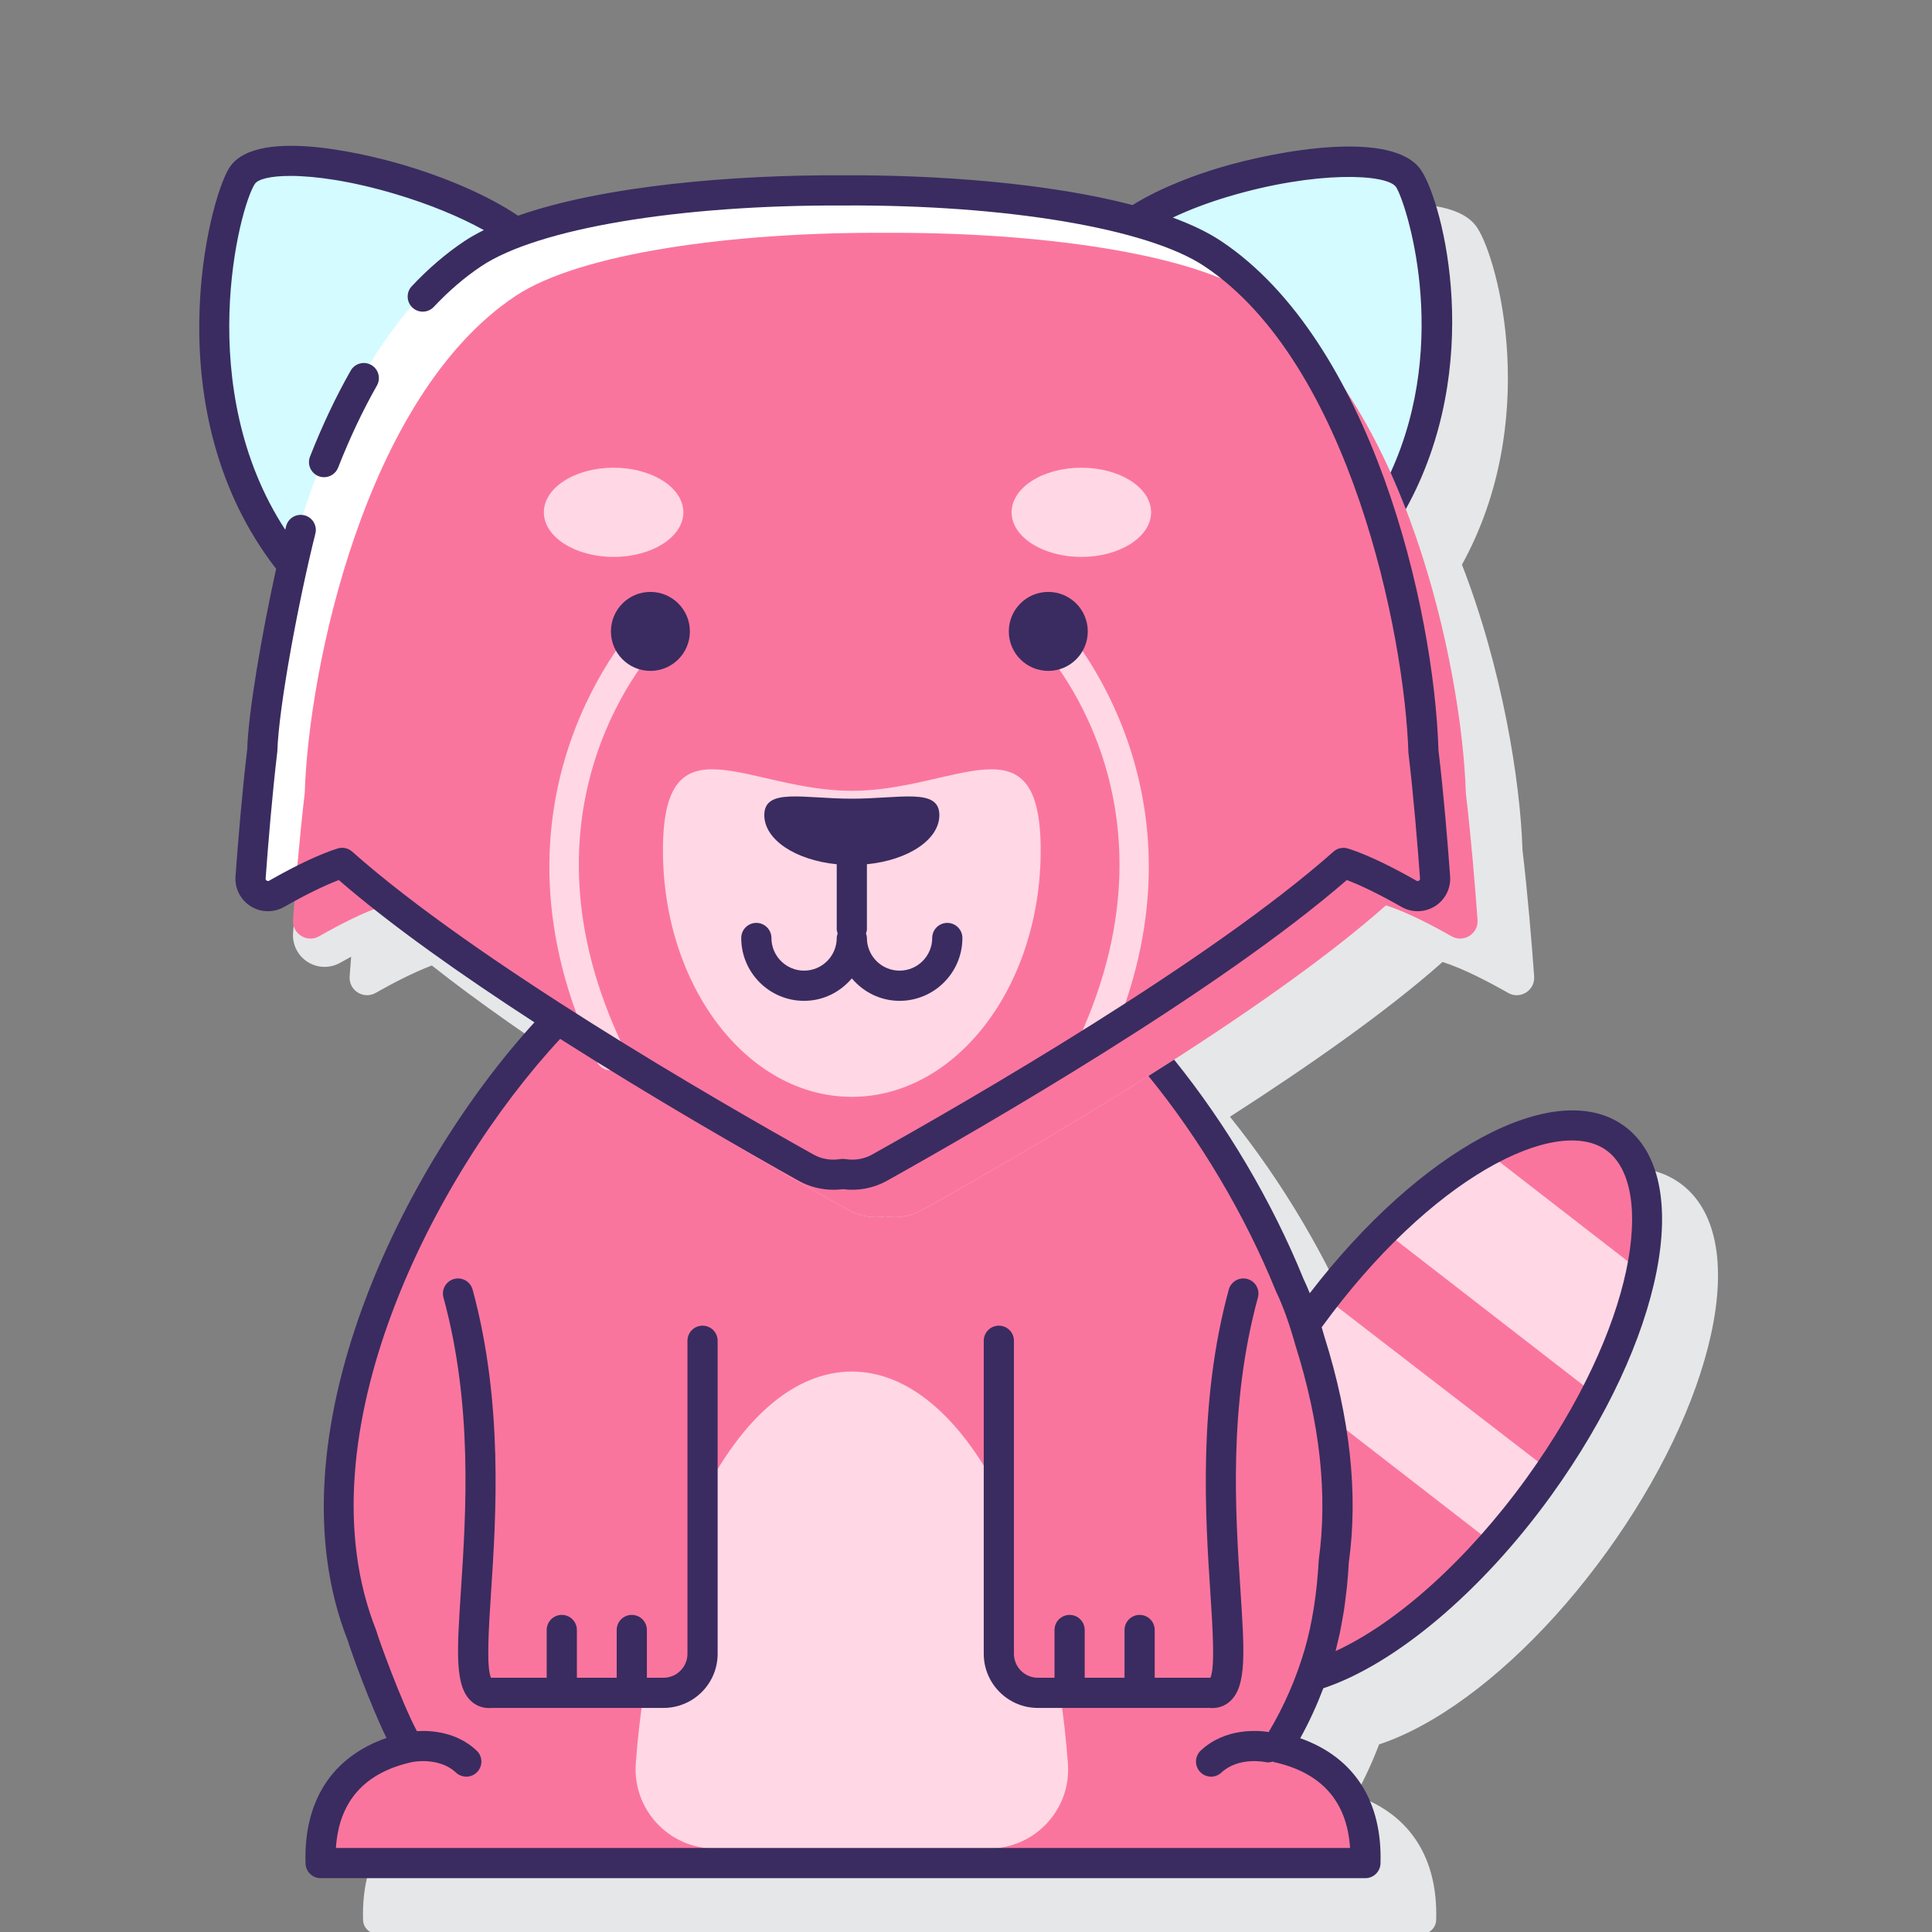 <svg id="Layer_1" enable-background="new 0 0 128 128" height="512" viewBox="0 0 128 128" width="512" xmlns="http://www.w3.org/2000/svg"><rect x="0" y="0" width="128" height="128" fill="#808080" stroke="none"/><path d="m111.309 78.391c-2.363-1.706-5.968-1.278-10.152 1.205-3.634 2.157-7.376 5.669-10.652 9.953-.144-.36-.29-.707-.44-1.022-.002-.005-.005-.009-.006-.013-2.097-5.161-5.12-10.25-8.573-14.527 5.221-3.356 10.399-6.978 14.088-10.253 1.368.433 3.066 1.321 4.342 2.048.804.458 1.794-.165 1.726-1.088-.154-2.122-.421-5.427-.774-8.386-.14-4.533-1.33-11.989-4.009-18.898 5.22-9.478 2.448-20.12 1.012-22.319-1.783-2.732-9.461-1.312-13.272-.18-1.428.425-3.86 1.263-5.825 2.491-5.566-1.461-12.97-2.002-19.178-1.975-7.136-.027-15.84.683-21.524 2.68-2.068-1.395-4.872-2.556-7.586-3.363-1.593-.473-9.629-2.689-11.473.135-1.396 2.137-4.971 16.169 3.1 26.543-.958 4.348-1.846 9.504-1.919 11.961-.349 2.936-.615 6.204-.778 8.429-.056.773.316 1.51.971 1.923.656.413 1.481.432 2.156.048.248-.142.484-.269.721-.398-.036.467-.07.914-.099 1.308-.067.923.922 1.547 1.726 1.088 1.091-.622 2.48-1.344 3.718-1.816 3.129 2.474 6.864 5.058 10.642 7.507-8.663 9.442-17.721 27.466-12.399 40.951.205.688 1.486 4.271 2.592 6.507-3.615 1.229-5.518 4.129-5.389 8.281.016.506.431.909.938.909h69.219c.506 0 .921-.403.938-.909.128-4.135-1.758-7.028-5.346-8.266.603-1.076 1.12-2.207 1.566-3.375 1.131-.373 2.331-.932 3.583-1.675 3.952-2.345 8.037-6.281 11.505-11.082 3.467-4.802 5.918-9.918 6.902-14.406 1.041-4.752.313-8.309-2.051-10.016z" fill="#e6e7e8"/><path d="m107.009 75.4c-4.221-3.048-13.331 2.359-20.348 12.076-.069.096-.131.193-.199.289.112.351.221.713.326 1.088 1.544 4.896 2.227 9.897 1.584 14.524-.119 2.195-.425 4.306-.971 6.177-.149.512-.318 1.009-.494 1.499 4.515-1.311 10.26-5.921 15.039-12.538 7.017-9.719 9.284-20.067 5.063-23.115z" fill="#fa759e"/><path d="m87.801 85.969c-.384.492-.766.99-1.139 1.507-.069.096-.133.193-.199.289.112.351.221.713.326 1.088.521 1.653.935 3.318 1.242 4.977l10.405 8.063c2.848-2.919 3.805-3.948 4.202-4.421.008-.009.031-.041.031-.041z" fill="#ffd7e5"/><path d="m91.71 81.561 13.99 10.841c1.481-2.881 2.51-5.668 3.03-8.153l-10.234-7.931c-2.184 1.202-4.504 2.984-6.786 5.243z" fill="#ffd7e5"/><path d="m31.344 16.794c.769-.511 1.733-.973 2.845-1.39-5.036-3.643-16.51-6.263-18.143-3.763-1.142 1.749-4.908 15.535 3.255 25.707 2.042-7.869 5.835-16.427 12.043-20.554z" fill="#d4fbff"/><path d="m80.334 16.794c1.565 1.04 2.976 2.363 4.245 3.884 3.491 2.875 6.136 7.19 8.076 11.853 4.723-9.248 1.68-19.148.681-20.678-1.64-2.51-13.166-.55-18.155 2.812 2.119.585 3.895 1.292 5.153 2.129z" fill="#d4fbff"/><path d="m84.623 115.767c1.151-1.83 2.109-3.915 2.779-6.214.545-1.87.852-3.981.971-6.177.644-4.626-.039-9.627-1.584-14.524-.397-1.416-.844-2.67-1.321-3.675l-.002.002c-2.149-5.309-5.201-10.333-8.526-14.437-6.096 3.883-12.151 7.36-15.868 9.437-.748.415-1.599.542-2.419.408-.82.134-1.671.006-2.419-.408-4.532-2.531-12.535-7.141-19.853-12.036-9.21 9.861-17.443 27.506-12.391 40.226.098.398 1.94 5.567 3.091 7.397-2.761.61-6.002 2.434-5.838 7.665h69.219c.162-5.23-3.078-7.054-5.839-7.664z" fill="#fa759e"/><path d="m18.324 40.867c-.691 3.419-1.042 6.537-1.114 8.876-.352 2.959-.619 6.264-.774 8.386-.067.923.922 1.547 1.726 1.088 1.276-.728 2.974-1.615 4.342-2.048 8.182 7.263 23.688 16.252 30.751 20.197.748.415 1.599.542 2.419.408.82.134 1.671.006 2.419-.408 7.063-3.945 22.57-12.935 30.751-20.197 1.368.433 3.066 1.321 4.342 2.048.804.458 1.794-.165 1.726-1.088-.154-2.122-.421-5.427-.774-8.386-.255-8.282-4.004-26.324-13.969-32.949-4.286-2.85-14.45-4.238-24.495-4.181-10.045-.058-20.209 1.331-24.495 4.181-7.15 4.754-11.1 15.387-12.855 24.073z" fill="#fff"/><path d="m97.117 52.556c-.255-8.282-4.004-26.324-13.969-32.949-4.286-2.85-14.45-4.238-24.495-4.181-10.045-.058-20.209 1.331-24.495 4.181-9.966 6.625-13.714 24.667-13.969 32.949-.352 2.959-.619 6.264-.774 8.386-.067.923.922 1.547 1.726 1.088 1.276-.728 2.974-1.615 4.342-2.048 8.182 7.263 23.688 16.252 30.751 20.197.748.415 1.599.542 2.419.408.82.134 1.671.006 2.419-.408 7.063-3.945 22.57-12.935 30.751-20.197 1.368.433 3.066 1.321 4.342 2.048.804.458 1.794-.165 1.726-1.088-.155-2.121-.422-5.427-.774-8.386z" fill="#fa759e"/><path d="m71.643 30.986c-2.552 0-4.621 1.323-4.621 2.956 0 1.632 2.069 2.955 4.621 2.955s4.621-1.323 4.621-2.955-2.069-2.956-4.621-2.956z" fill="#ffd7e5"/><path d="m40.653 30.986c-2.552 0-4.621 1.323-4.621 2.956 0 1.632 2.069 2.955 4.621 2.955s4.621-1.323 4.621-2.955-2.069-2.956-4.621-2.956z" fill="#ffd7e5"/><path d="m71.168 69.474c-.032.066-.036.136-.052.204l2.94-1.837c6.267-16-3.779-26.597-3.887-26.707-.385-.396-1.018-.403-1.412-.019-.396.384-.404 1.017-.021 1.414.42.435 10.231 10.849 2.432 26.945z" fill="#ffd7e5"/><path d="m40.452 70.91c-.371 0-.729-.208-.901-.564-8.427-17.393 2.688-29.096 2.801-29.212.385-.395 1.018-.402 1.412-.019.396.384.404 1.017.021 1.414-.422.436-10.232 10.85-2.434 26.945.24.497.032 1.095-.464 1.336-.14.067-.288.1-.435.1z" fill="#ffd7e5"/><path d="m70.754 116.874c-.001-.016-.002-.032-.003-.047-.118-1.603-.298-3.162-.527-4.672h-1.458c-1.429 0-2.588-1.159-2.588-2.588v-10.705c-2.573-4.963-5.99-7.993-9.741-7.993-3.824 0-7.301 3.143-9.89 8.277v10.421c0 1.429-1.159 2.588-2.588 2.588h-1.309c-.224 1.473-.401 2.992-.518 4.553-.004.049-.007.1-.011.154-.204 3.032 2.205 5.61 5.243 5.61h18.146c3.035-.001 5.458-2.57 5.244-5.598z" fill="#ffd7e5"/><path d="m56.435 52.394c-6.911 0-12.513-5.081-12.513 3.94 0 9.022 5.602 16.335 12.513 16.335s12.513-7.313 12.513-16.335c.001-9.021-5.602-3.94-12.513-3.94z" fill="#ffd7e5"/><g fill="#3a2c60"><path d="m107.595 74.59c-4.545-3.285-13.515 1.577-20.819 11.091-.133-.328-.268-.641-.406-.931-.002-.004-.004-.008-.006-.012-2.098-5.163-5.122-10.255-8.577-14.536-.567.364-1.134.728-1.7 1.085 3.406 4.181 6.393 9.187 8.45 14.269.016.04.034.079.056.116.437.931.851 2.093 1.24 3.483 1.615 5.118 2.136 9.857 1.54 14.168-.122 2.248-.437 4.25-.933 5.951-.568 1.948-1.376 3.783-2.386 5.478-.687-.108-2.862-.303-4.499 1.225-.403.377-.425 1.01-.048 1.414.196.211.463.317.73.317.245 0 .49-.089.683-.269 1.133-1.059 2.869-.706 2.912-.696.174.039.342.015.502-.034.025.008.044.029.07.034 3.15.696 4.843 2.608 5.041 5.689h-67.189c.198-3.081 1.89-4.993 5.04-5.689.001 0 .002-.001.003-.001h.004c.018-.005 1.771-.367 2.908.697.192.18.438.269.683.269.268 0 .534-.106.73-.317.377-.403.355-1.036-.048-1.414-1.321-1.234-2.997-1.344-3.955-1.284-1.059-2.004-2.536-6.108-2.661-6.564-.011-.043-.024-.086-.041-.128-5.087-12.807 3.821-30.177 12.194-39.172 6.242 3.973 12.371 7.484 15.824 9.413.692.384 1.482.583 2.283.583.206 0 .413-.013.619-.04 1.008.131 2.032-.061 2.906-.545 6.403-3.577 22.019-12.586 30.485-19.935.975.368 2.214.977 3.625 1.781.694.396 1.544.377 2.22-.049.675-.426 1.058-1.185.999-1.98-.162-2.229-.429-5.501-.771-8.344-.294-9.539-4.468-27.137-14.416-33.75-.878-.583-1.962-1.095-3.188-1.548 1.068-.505 2.31-.983 3.7-1.396 5.792-1.722 10.516-1.512 11.099-.619.62.949 3.672 10.109-.37 18.915.357.795.693 1.603 1.009 2.419 5.267-9.515 2.479-20.22 1.035-22.428-1.804-2.762-9.516-1.342-13.343-.205-1.423.423-3.833 1.261-5.796 2.485-5.561-1.463-12.95-2.006-19.189-1.972-7.15-.04-15.835.678-21.524 2.676-2.069-1.393-4.858-2.55-7.563-3.355-1.6-.475-9.678-2.704-11.549.159-1.399 2.142-4.979 16.196 3.086 26.592-.957 4.347-1.841 9.49-1.913 11.939-.349 2.931-.615 6.203-.777 8.432-.059.796.325 1.555 1 1.981.676.426 1.525.444 2.218.049 1.413-.805 2.651-1.413 3.625-1.781 3.488 3.027 8.19 6.332 12.961 9.427-8.66 9.469-17.687 27.477-12.366 40.962.209.696 1.469 4.213 2.564 6.45-3.601 1.251-5.494 4.163-5.364 8.319.018.54.46.969 1 .969h69.219c.54 0 .982-.429 1-.969.129-4.139-1.748-7.043-5.318-8.303.589-1.056 1.094-2.165 1.531-3.31 4.781-1.591 10.509-6.418 15.083-12.752 7.453-10.321 9.578-21.087 4.838-24.509zm-85.228-18.375c-1.184.375-2.709 1.092-4.535 2.133-.021.011-.08.047-.161-.003-.079-.05-.073-.12-.072-.144.161-2.208.425-5.448.776-8.428.089-2.924 1.399-9.946 2.519-14.42.135-.536-.191-1.079-.727-1.213-.538-.131-1.079.19-1.213.728-.018.073-.037.153-.056.227-6.117-9.372-3.068-21.294-2.016-22.907.21-.32 1.035-.533 2.351-.533 1.64 0 4.041.331 6.954 1.198 2.265.673 4.284 1.514 5.869 2.391-.453.228-.885.465-1.266.719-1.224.813-2.404 1.823-3.51 3.001-.378.403-.357 1.036.045 1.414.403.377 1.035.357 1.414-.045 1-1.065 2.063-1.975 3.158-2.704 3.761-2.5 13.148-4.061 23.947-4.014 10.766-.065 20.176 1.514 23.936 4.014 9.669 6.427 13.286 24.434 13.53 32.234.345 2.893.608 6.133.77 8.341.001.023.007.094-.072.144-.08.05-.141.015-.162.003-1.254-.715-3.059-1.666-4.535-2.133-.339-.106-.703-.028-.966.206-8.207 7.286-24.116 16.465-30.571 20.071-.534.297-1.147.398-1.773.296-.105-.018-.216-.018-.323 0-.621.103-1.236.001-1.769-.294-6.459-3.608-22.369-12.788-30.575-20.073-.265-.236-.633-.315-.967-.209zm78.769 41.713c-3.879 5.371-8.563 9.584-12.65 11.461.05-.187.09-.388.137-.58.047-.195.095-.386.138-.587.064-.299.118-.609.173-.92.034-.191.071-.377.101-.572.054-.351.097-.713.14-1.077.02-.167.044-.328.061-.497.054-.538.098-1.085.127-1.643.63-4.523.085-9.558-1.61-14.932-.062-.22-.125-.435-.189-.646 7.23-9.95 15.572-14.095 18.862-11.725 3.298 2.383 1.959 11.678-5.29 21.718z"/><path d="m24.598 24.181c-.48-.273-1.091-.106-1.364.375-.979 1.721-1.886 3.637-2.694 5.694-.202.514.051 1.095.565 1.296.12.047.243.07.365.07.398 0 .776-.241.931-.635.773-1.969 1.639-3.798 2.571-5.437.273-.479.105-1.089-.374-1.363z"/><path d="m43.091 39.216c-1.445 0-2.616 1.171-2.616 2.616s1.171 2.616 2.616 2.616 2.616-1.171 2.616-2.616-1.171-2.616-2.616-2.616z"/><path d="m69.452 44.448c1.445 0 2.616-1.171 2.616-2.616s-1.171-2.616-2.616-2.616-2.616 1.171-2.616 2.616c0 1.444 1.171 2.616 2.616 2.616z"/><path d="m31.2 112.69c.239.225.634.474 1.209.474.063 0 .128-.003.195-.009h11.354c1.979 0 3.588-1.609 3.588-3.588v-20.738c0-.552-.447-1-1-1s-1 .448-1 1v20.738c0 .875-.712 1.588-1.588 1.588h-1.1v-3.164c0-.552-.447-1-1-1s-1 .448-1 1v3.164h-2.638v-3.164c0-.552-.447-1-1-1s-1 .448-1 1v3.164h-3.669c-.007 0-.015 0-.021 0-.32-.69-.147-3.332.005-5.676.327-4.997.82-12.547-1.224-20.042-.146-.534-.698-.846-1.228-.702-.533.146-.848.695-.702 1.228 1.956 7.171 1.495 14.231 1.158 19.385-.267 4.082-.414 6.33.661 7.342z"/><path d="m75.503 106.991c-.553 0-1 .448-1 1v3.164h-2.639v-3.164c0-.552-.447-1-1-1s-1 .448-1 1v3.164h-1.1c-.876 0-1.588-.712-1.588-1.588v-20.738c0-.552-.447-1-1-1s-1 .448-1 1v20.738c0 1.979 1.609 3.588 3.588 3.588h11.354c.067.006.133.009.195.009.575 0 .97-.249 1.209-.474 1.075-1.012.928-3.26.661-7.342-.337-5.154-.799-12.213 1.157-19.385.146-.533-.169-1.083-.702-1.228-.526-.145-1.082.168-1.228.702-2.044 7.494-1.55 15.045-1.224 20.042.153 2.344.326 4.986.006 5.676-.007 0-.015 0-.021 0h-3.669v-3.164c.001-.553-.446-1-.999-1z"/><path d="m56.435 64.82c.764.902 1.891 1.488 3.163 1.488 2.296 0 4.163-1.868 4.163-4.164 0-.552-.447-1-1-1s-1 .448-1 1c0 1.193-.971 2.164-2.163 2.164s-2.163-.971-2.163-2.164c0-.106-.03-.203-.06-.3.031-.096.06-.193.06-.3v-4.285c2.726-.271 4.8-1.624 4.8-3.257 0-1.828-2.596-1.087-5.799-1.087s-5.799-.741-5.799 1.087c0 1.633 2.074 2.986 4.799 3.257v4.285c0 .106.03.203.06.3-.031.096-.06.193-.06.3 0 1.193-.971 2.164-2.164 2.164-1.192 0-2.163-.971-2.163-2.164 0-.552-.447-1-1-1s-1 .448-1 1c0 2.296 1.867 4.164 4.163 4.164 1.272.001 2.399-.585 3.163-1.488z"/></g></svg>